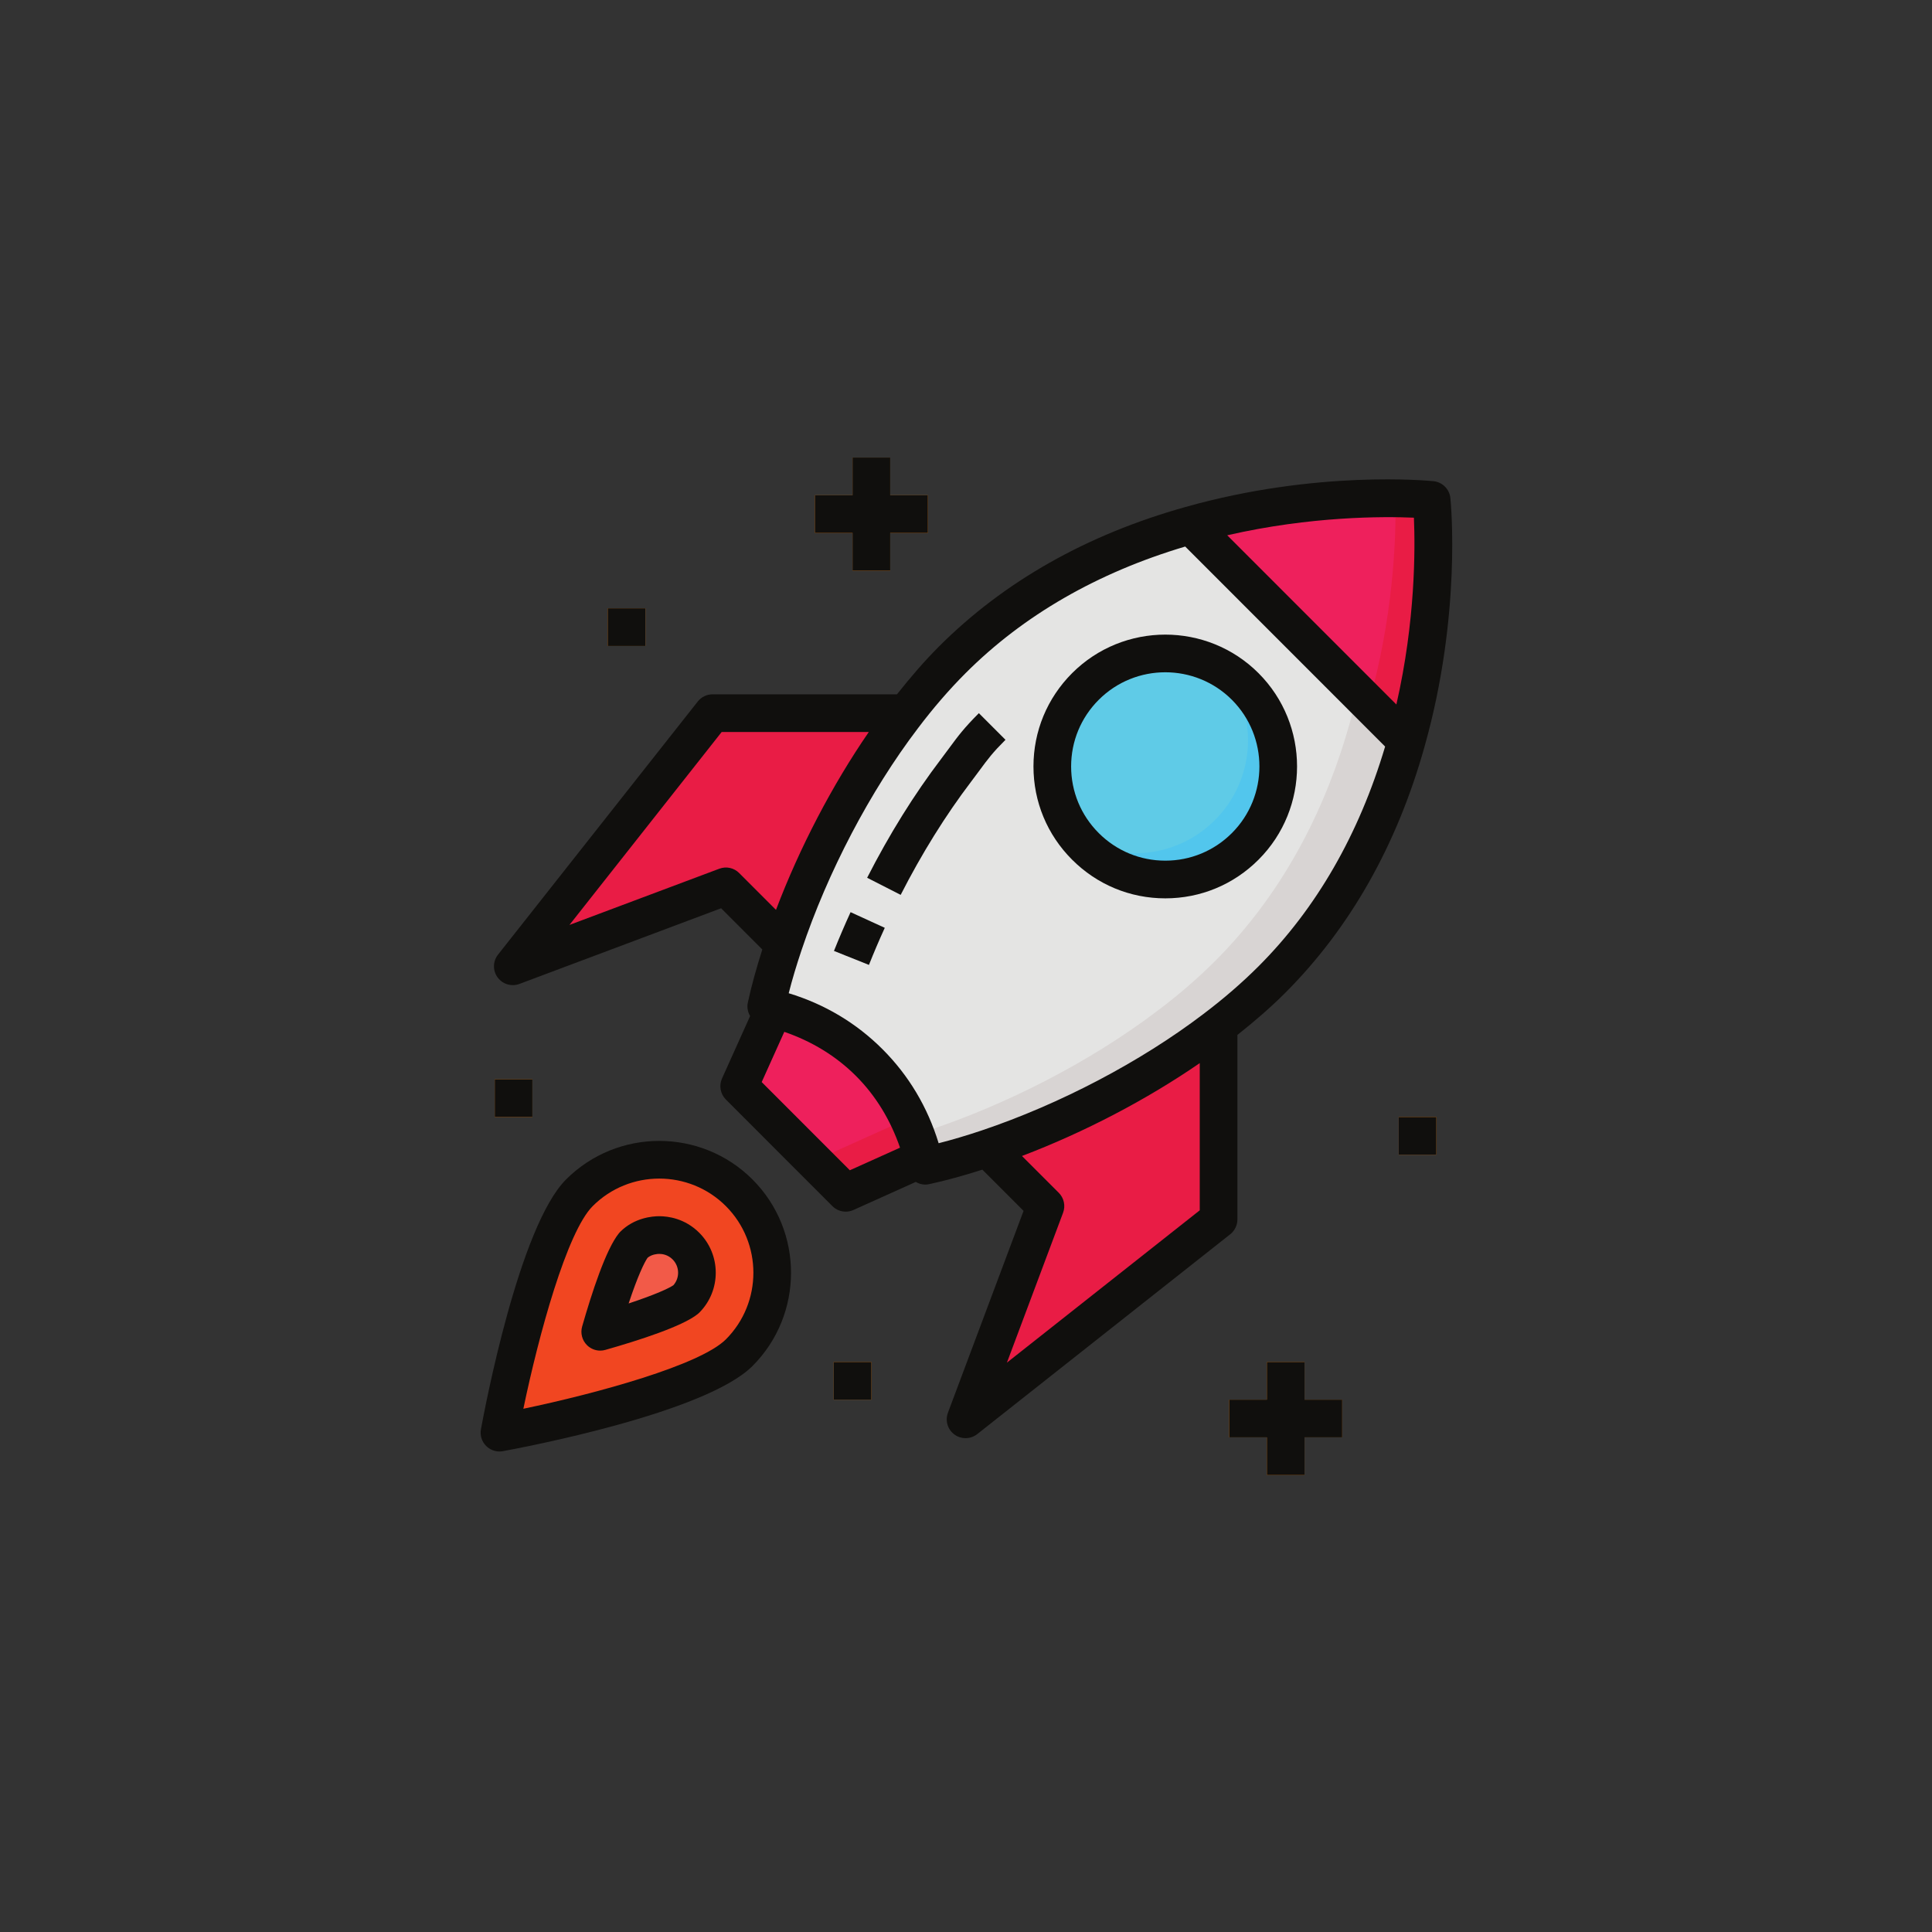 <svg width="63" height="63" viewBox="0 0 63 63" fill="none" xmlns="http://www.w3.org/2000/svg">
<rect x="0" y="0" width="63" height="63" fill="#333333" stroke="none"/>
<path d="M45.862 24.174C45.137 26.766 43.823 29.593 41.471 31.946C40.906 32.511 40.28 33.052 39.61 33.556C37.326 35.295 34.587 36.646 32.204 37.445C31.486 37.691 30.798 37.882 30.171 38.017C30.153 37.924 30.128 37.844 30.104 37.758C30.037 37.494 29.956 37.236 29.858 36.991C29.527 36.118 29.023 35.325 28.347 34.65C27.476 33.777 26.407 33.193 25.24 32.892C25.154 32.868 25.074 32.843 24.982 32.825C25.117 32.198 25.308 31.51 25.553 30.791C26.352 28.407 27.703 25.666 29.441 23.381C29.944 22.711 30.485 22.084 31.049 21.519C33.402 19.166 36.227 17.851 38.818 17.126C41.213 16.45 43.418 16.272 44.879 16.254C46.003 16.235 46.685 16.303 46.685 16.303C46.685 16.303 47.059 19.934 45.862 24.174Z" fill="#D8D4D3"/>
<path d="M44.019 23.559C43.294 26.152 41.98 28.979 39.629 31.332C39.064 31.897 38.437 32.438 37.768 32.942C35.483 34.68 32.744 36.032 30.361 36.831C30.19 36.886 30.024 36.942 29.858 36.991C29.527 36.118 29.023 35.326 28.347 34.65C27.476 33.777 26.407 33.193 25.24 32.892C25.154 32.868 25.074 32.843 24.982 32.825C25.117 32.198 25.308 31.51 25.553 30.791C26.352 28.407 27.703 25.667 29.441 23.381C29.944 22.711 30.485 22.085 31.049 21.519C33.402 19.166 36.227 17.851 38.818 17.126C41.213 16.45 43.418 16.272 44.879 16.254C44.934 17.427 44.934 20.315 44.019 23.559Z" fill="#E4E4E3"/>
<path d="M28.335 31.465L27.194 31.009C27.361 30.592 27.541 30.17 27.736 29.744L28.852 30.255C28.666 30.661 28.494 31.067 28.335 31.465Z" fill="#F5F6F5"/>
<path d="M29.37 29.181L28.276 28.623C28.998 27.208 29.809 25.904 30.689 24.747L30.946 24.402C31.249 23.991 31.433 23.743 31.92 23.255L32.788 24.124C32.366 24.547 32.23 24.73 31.933 25.133L31.668 25.488C30.831 26.59 30.059 27.832 29.37 29.181Z" fill="#F5F6F5"/>
<path d="M30.104 37.758L27.58 38.895L24.105 35.418L24.295 34.993L25.24 32.892C26.407 33.193 27.476 33.776 28.348 34.649C28.692 34.993 28.993 35.374 29.245 35.774C29.637 36.388 29.92 37.052 30.104 37.758Z" fill="#E91C45"/>
<path d="M29.489 36.529L26.965 37.666L24.294 34.993L25.239 32.892C26.407 33.193 27.475 33.776 28.347 34.649C28.691 34.993 28.992 35.374 29.244 35.774C29.342 36.019 29.421 36.271 29.489 36.529Z" fill="#EE205C"/>
<path d="M25.554 30.789L23.669 28.903L16.722 31.51L23.235 23.255H29.314L29.44 23.381C27.703 25.666 26.353 28.407 25.554 30.789Z" fill="#E91C45"/>
<path d="M39.736 39.764L31.485 46.281L34.09 39.33L32.206 37.444C34.586 36.645 37.325 35.294 39.61 33.556L39.736 33.682V39.764Z" fill="#E91C45"/>
<path d="M40.605 27.602C39.167 29.04 36.834 29.04 35.391 27.602C35.293 27.504 35.206 27.406 35.127 27.301C33.96 25.851 34.052 23.725 35.391 22.385C36.613 21.169 38.467 20.985 39.88 21.826C40.138 21.974 40.384 22.165 40.605 22.385C42.041 23.823 42.041 26.158 40.605 27.602Z" fill="#52C6ED"/>
<path d="M39.616 26.742C38.4 27.965 36.539 28.149 35.127 27.301C33.96 25.851 34.052 23.725 35.391 22.385C36.613 21.169 38.467 20.985 39.88 21.826C41.053 23.276 40.961 25.402 39.616 26.742Z" fill="#5FCBE7"/>
<path d="M45.861 24.173L38.817 17.126C41.587 16.339 44.105 16.228 45.505 16.247C46.248 16.26 46.684 16.303 46.684 16.303C46.684 16.303 47.059 19.934 45.861 24.173Z" fill="#E91C45"/>
<path d="M44.633 22.945L38.817 17.126C41.587 16.339 44.105 16.228 45.505 16.247C45.53 17.648 45.419 20.167 44.633 22.945Z" fill="#EE205C"/>
<path d="M24.103 44.109C22.664 45.549 16.287 46.716 16.287 46.716C16.287 46.716 17.453 40.335 18.892 38.895C20.331 37.456 22.664 37.456 24.103 38.895C25.542 40.335 25.542 42.669 24.103 44.109Z" fill="#F14621"/>
<path d="M19.572 43.427C19.967 42.044 20.373 40.954 20.66 40.6C20.942 40.321 21.308 40.273 21.497 40.273C21.688 40.273 22.053 40.321 22.367 40.634C22.845 41.112 22.845 41.892 22.367 42.371C22.037 42.636 20.949 43.036 19.572 43.427Z" fill="#F25A48"/>
<path d="M29.029 18.607H27.801V14.92H29.029V18.607Z" fill="#F68714"/>
<path d="M30.257 17.378H26.572V16.149H30.257V17.378Z" fill="#F68714"/>
<path d="M42.539 48.099H41.31V44.413H42.539V48.099Z" fill="#F68714"/>
<path d="M43.768 46.87H40.083V45.642H43.768V46.87Z" fill="#F68714"/>
<path d="M21.046 21.065H19.817V19.836H21.046V21.065Z" fill="#F68714"/>
<path d="M46.838 37.654H45.61V36.425H46.838V37.654Z" fill="#F68714"/>
<path d="M17.361 36.425H16.133V35.196H17.361V36.425Z" fill="#F68714"/>
<path d="M28.415 45.641H27.186V44.413H28.415V45.641Z" fill="#F68714"/>
<path d="M41.039 31.51C40.501 32.048 39.896 32.571 39.239 33.067C37.194 34.623 34.56 36.006 32.011 36.863C31.524 37.026 31.054 37.166 30.608 37.279C30.247 36.1 29.634 35.071 28.78 34.216C27.923 33.358 26.887 32.742 25.719 32.388C25.832 31.941 25.973 31.472 26.137 30.984C26.991 28.434 28.374 25.798 29.931 23.75C30.425 23.095 30.948 22.489 31.486 21.951C33.377 20.059 35.788 18.674 38.648 17.822L45.167 24.344C44.315 27.204 42.931 29.617 41.039 31.51ZM32.834 44.434L34.666 39.545C34.75 39.32 34.696 39.066 34.525 38.895L33.325 37.695C35.354 36.924 37.388 35.861 39.122 34.667V39.467L32.834 44.434ZM27.712 38.161L24.838 35.285L25.575 33.647C26.467 33.955 27.256 34.43 27.912 35.085C28.564 35.738 29.037 36.523 29.349 37.424L27.712 38.161ZM23.455 28.328L18.569 30.161L23.533 23.869H28.331C27.136 25.605 26.074 27.64 25.304 29.67L24.104 28.469C23.934 28.297 23.68 28.243 23.455 28.328ZM46.106 16.881C46.149 17.886 46.158 20.244 45.534 22.973L40.018 17.455C42.746 16.83 45.103 16.838 46.106 16.881ZM46.747 15.691C46.593 15.676 42.951 15.32 38.654 16.533C35.439 17.433 32.736 18.963 30.618 21.082C30.144 21.556 29.689 22.085 29.249 22.641H23.235C23.048 22.641 22.871 22.727 22.754 22.874L16.24 31.129C16.069 31.345 16.063 31.649 16.226 31.872C16.344 32.034 16.53 32.124 16.721 32.124C16.794 32.124 16.867 32.111 16.937 32.085L23.515 29.617L24.858 30.961C24.666 31.567 24.501 32.155 24.385 32.698C24.353 32.847 24.384 33.001 24.46 33.132L23.544 35.168C23.439 35.401 23.49 35.674 23.67 35.854L27.143 39.33C27.261 39.448 27.418 39.51 27.578 39.51C27.663 39.51 27.749 39.493 27.829 39.456L29.862 38.541C29.956 38.596 30.062 38.628 30.17 38.628C30.213 38.628 30.256 38.624 30.298 38.614C30.841 38.498 31.428 38.333 32.034 38.141L33.377 39.485L30.911 46.067C30.814 46.324 30.901 46.616 31.123 46.778C31.231 46.857 31.359 46.896 31.486 46.896C31.621 46.896 31.755 46.852 31.867 46.764L40.117 40.247C40.264 40.13 40.35 39.952 40.35 39.764V33.748C40.906 33.307 41.435 32.851 41.907 32.379C44.026 30.259 45.556 27.554 46.455 24.338C47.666 20.039 47.311 16.393 47.295 16.24C47.265 15.951 47.036 15.722 46.747 15.691Z" fill="#100F0D"/>
<path d="M27.194 31.009L28.335 31.465C28.494 31.067 28.666 30.661 28.852 30.255L27.736 29.744C27.541 30.17 27.361 30.592 27.194 31.009Z" fill="#100F0D"/>
<path d="M30.946 24.402L30.689 24.747C29.809 25.904 28.998 27.208 28.276 28.623L29.37 29.181C30.059 27.832 30.831 26.59 31.668 25.488L31.933 25.133C32.23 24.73 32.366 24.547 32.788 24.124L31.92 23.255C31.433 23.743 31.249 23.991 30.946 24.402Z" fill="#100F0D"/>
<path d="M40.171 27.165C39.591 27.745 38.819 28.065 37.999 28.065C37.179 28.065 36.408 27.745 35.828 27.165C35.248 26.585 34.928 25.813 34.928 24.993C34.928 24.172 35.248 23.4 35.828 22.82C36.427 22.221 37.213 21.922 37.999 21.922C38.785 21.922 39.572 22.221 40.171 22.82C41.367 24.018 41.367 25.967 40.171 27.165ZM41.039 21.951C39.362 20.275 36.636 20.275 34.96 21.951C34.148 22.764 33.7 23.844 33.7 24.993C33.7 26.142 34.148 27.222 34.96 28.033C35.771 28.846 36.851 29.294 37.999 29.294C39.148 29.294 40.227 28.846 41.039 28.033C42.714 26.357 42.714 23.628 41.039 21.951Z" fill="#100F0D"/>
<path d="M23.67 43.675C22.829 44.514 19.483 45.433 17.066 45.938C17.569 43.518 18.487 40.171 19.327 39.33C19.925 38.731 20.712 38.432 21.497 38.432C22.284 38.432 23.071 38.731 23.67 39.33C24.866 40.528 24.866 42.477 23.67 43.675ZM18.458 38.461C16.928 39.992 15.806 45.933 15.683 46.606C15.646 46.804 15.71 47.008 15.852 47.15C15.969 47.267 16.125 47.331 16.287 47.331C16.323 47.331 16.361 47.328 16.397 47.321C17.069 47.197 23.007 46.075 24.538 44.544C26.213 42.867 26.213 40.138 24.538 38.461C22.861 36.785 20.135 36.784 18.458 38.461Z" fill="#100F0D"/>
<path d="M21.958 41.91C21.818 42.006 21.381 42.213 20.499 42.504C20.793 41.616 21.009 41.169 21.117 41.014C21.256 40.898 21.442 40.888 21.498 40.888C21.594 40.888 21.777 40.911 21.933 41.068C22.163 41.299 22.172 41.669 21.958 41.91ZM21.498 39.659C21.27 39.659 20.688 39.708 20.228 40.164C20.212 40.179 20.197 40.196 20.183 40.214C19.759 40.736 19.297 42.158 18.982 43.259C18.922 43.472 18.981 43.704 19.139 43.862C19.256 43.979 19.413 44.042 19.573 44.042C19.63 44.042 19.686 44.034 19.741 44.018C20.841 43.705 22.256 43.249 22.751 42.85C22.769 42.836 22.786 42.821 22.802 42.805C23.519 42.086 23.519 40.917 22.802 40.199C22.332 39.729 21.783 39.659 21.498 39.659Z" fill="#100F0D"/>
<path d="M27.8 14.92V16.149H26.572V17.378H27.8V18.607H29.029V17.378H30.257V16.149H29.029V14.92H27.8Z" fill="#100F0D"/>
<path d="M42.54 44.413H41.311V45.641H40.083V46.87H41.311V48.099H42.54V46.87H43.768V45.641H42.54V44.413Z" fill="#100F0D"/>
<path d="M19.817 19.836V21.065H21.046V19.836H19.817Z" fill="#100F0D"/>
<path d="M45.61 37.654H46.838V36.425H45.61V37.654Z" fill="#100F0D"/>
<path d="M16.133 35.196V36.425H17.361V35.196H16.133Z" fill="#100F0D"/>
<path d="M27.186 45.641H28.415V44.413H27.186V45.641Z" fill="#100F0D"/>
</svg>
